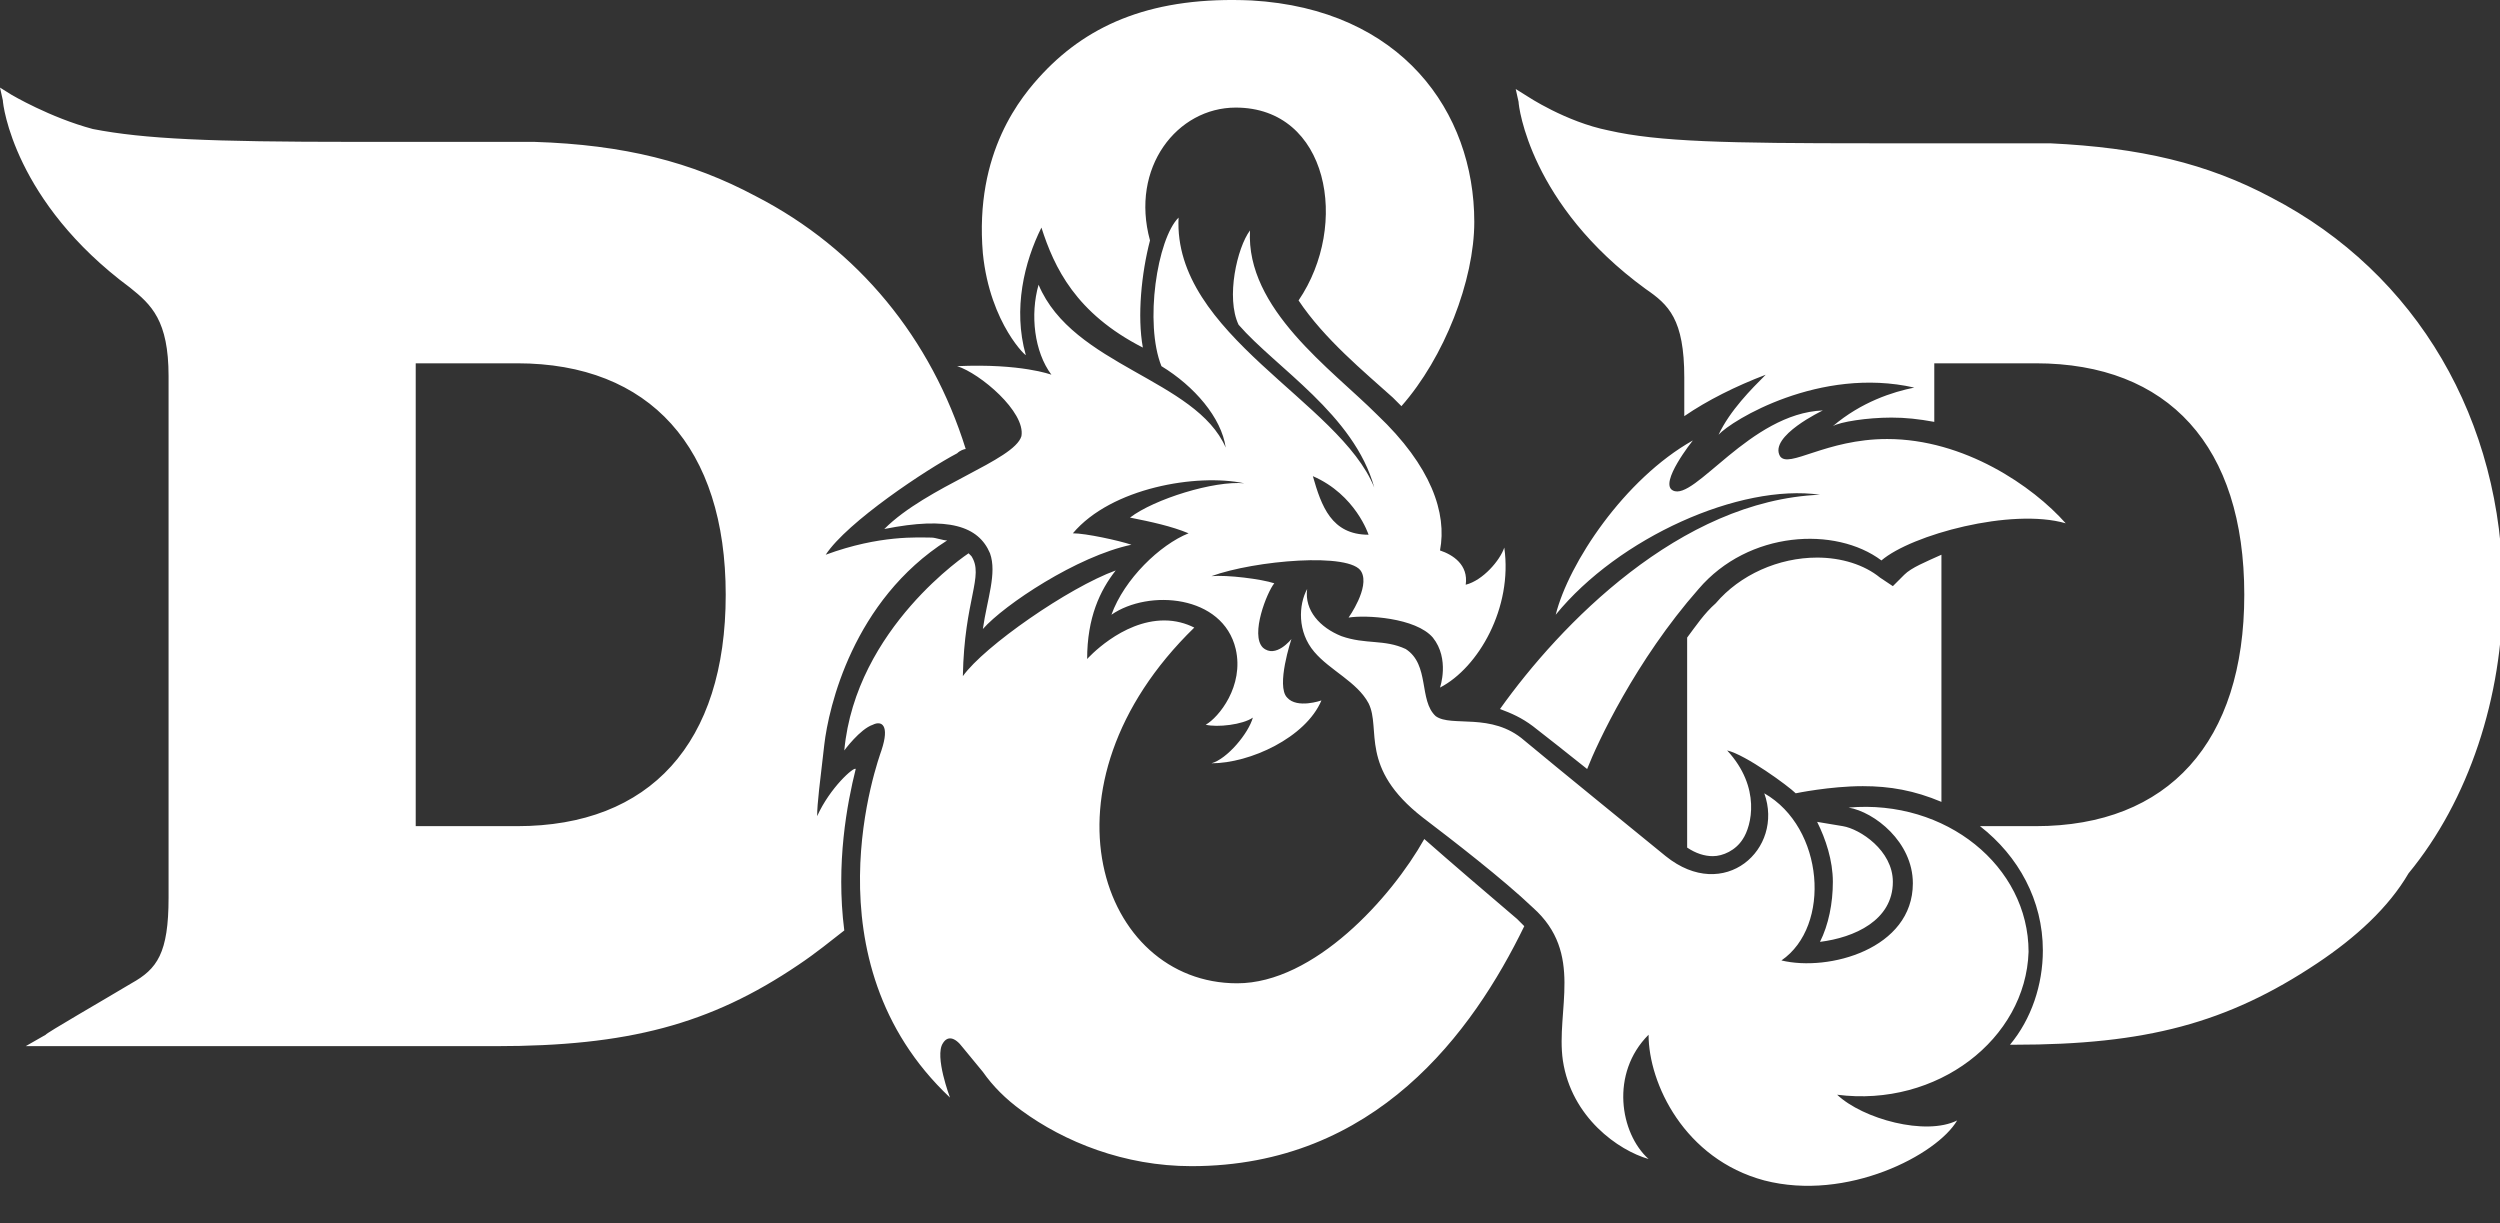 <?xml version="1.0" encoding="UTF-8" standalone="no"?>
<!DOCTYPE svg PUBLIC "-//W3C//DTD SVG 1.1//EN" "http://www.w3.org/Graphics/SVG/1.1/DTD/svg11.dtd">
<!-- Created with Vectornator (http://vectornator.io/) -->
<svg height="100%" stroke-miterlimit="10" style="fill-rule:nonzero;clip-rule:evenodd;stroke-linecap:round;stroke-linejoin:round;" version="1.1" viewBox="0 0 175 85.613" width="100%" xml:space="preserve" xmlns="http://www.w3.org/2000/svg" xmlns:vectornator="http://vectornator.io" xmlns:xlink="http://www.w3.org/1999/xlink">
<rect x="0" y="0" width="175" height="85.613" fill="#333333" stroke="none"/>
<defs/>
<clipPath id="ArtboardFrame">
<rect height="85.613" width="175" x="0" y="0"/>
</clipPath>
<g clip-path="url(#ArtboardFrame)" id="Layer-1" vectornator:layerName="Layer 1">
<path d="M57.2 57.131C57.2 56.231 57.4 54.731 57.7 52.131C58 49.531 59.7 42.031 66.3 37.831C66 37.831 65.5 37.631 65.2 37.631C64.3 37.631 61.6 37.431 57.8 38.831C59.3 36.531 64.9 32.831 67 31.731C67.2 31.531 67.5 31.431 67.6 31.431C65.2 23.731 60.1 17.431 52.9 13.731C48.4 11.331 43.7 10.131 37.4 9.931L37.4 9.931L24.8 9.931C14.7 9.931 10.1 9.731 6.5 9.031C3.5 8.231 0.8 6.631 0.8 6.631L2.91767e-14 6.131L0.2 7.031C0.2 7.331 1 14.131 9.1 20.131C10.6 21.331 11.8 22.431 11.8 26.331L11.8 62.831C11.8 66.731 11 67.831 9.2 68.831C7.2 70.031 3.2 72.331 3.2 72.431L1.8 73.231L34.7 73.231C43.9 73.231 49.7 71.731 55.9 67.531C57.1 66.731 58.2 65.831 59.1 65.131C58.5 60.431 59.3 56.231 59.9 53.831C59.8 53.631 58.1 55.131 57.2 57.131ZM36.2 57.831L29.1 57.831L29.1 25.431L36.2 25.431C45.5 25.431 50.8 31.331 50.8 41.631C50.8 52.031 45.5 57.831 36.2 57.831ZM127.4 65.931C128 64.731 128.3 63.231 128.3 61.731C128.3 60.231 127.8 58.731 127.2 57.531L129 57.831C130.2 58.031 132.5 59.531 132.5 61.731C132.5 64.431 129.8 65.631 127.4 65.931ZM162.2 67.431C155.9 71.631 150.2 73.131 141 73.131L140.7 73.131C142.2 71.331 143 68.931 143 66.531C143 63.031 141.3 59.931 138.6 57.831L142.5 57.831C151.8 57.831 157.1 51.931 157.1 41.631C157.1 31.231 151.8 25.431 142.5 25.431L135.4 25.431L135.4 29.531C134.3 29.331 133.4 29.231 132.4 29.231C130.7 29.231 128.8 29.531 128.3 29.831C130.3 28.131 132.5 27.431 134 27.131C127.4 25.631 121.2 29.431 120.3 30.431C121.1 28.731 122.6 27.231 123.6 26.231C121.5 27.031 119.5 28.031 117.9 29.131L117.9 26.431C117.9 22.331 116.8 21.331 115.2 20.231C107.1 14.331 106.3 7.431 106.3 7.131L106.1 6.231L106.9 6.731C106.9 6.731 109.6 8.531 112.6 9.131C116.1 9.931 120.9 10.031 130.9 10.031L143.5 10.031L143.5 10.031C149.8 10.331 154.5 11.431 159 13.831C169.2 19.131 175.2 29.431 175.2 41.431C175.2 48.831 172.8 56.031 168.6 61.131C167.2 63.531 164.9 65.631 162.2 67.431ZM130.4 55.031C128.1 55.031 125.7 55.531 125.7 55.531C125.2 55.031 122.2 52.831 120.9 52.531C123.3 55.131 122.6 57.831 122 58.731C121.5 59.531 120.6 59.931 119.9 59.931C119.3 59.931 118.7 59.731 118.1 59.331L118.1 44.631C118.7 43.831 119.3 42.931 120.1 42.231C121.8 40.231 124.5 39.031 127.2 39.031C128.9 39.031 130.5 39.531 131.6 40.431L132.5 41.031L133.3 40.231C133.8 39.731 134.8 39.331 135.9 38.831L135.9 56.131C134 55.331 132.3 55.031 130.4 55.031ZM127.4 34.631C121.8 33.831 113.3 37.631 108.9 43.031C109.8 39.431 113.7 33.531 118.5 30.831C118.5 30.831 116.1 33.831 117.1 34.331C118.6 35.131 122.5 28.931 127.6 28.731C127.6 28.731 123.8 30.531 124.6 31.931C125.2 32.831 127.8 30.731 132.1 30.731C137.5 30.731 142.3 34.031 144.6 36.631C140.8 35.531 133.8 37.431 131.7 39.231C128.5 36.831 122.4 37.131 118.9 41.231C114.5 46.231 111.8 52.031 111.1 53.831C109.6 52.631 108.2 51.531 107.3 50.831C106.5 50.231 105.8 49.931 105 49.631C109.2 43.731 117.6 35.031 127.4 34.631ZM68.8 17.731C68.2 10.631 71.5 6.731 73 5.131C76.3 1.631 80.8-0.269 87.6 0.031C98.1 0.631 103.2 7.831 103.2 15.531C103.2 19.631 101.1 25.031 98.1 28.431C97.9 28.231 97.6 27.931 97.5 27.831C95.5 26.031 92.7 23.731 90.9 21.031C94.5 15.731 93 7.531 86.5 7.531C82.4 7.531 79.1 11.731 80.5 16.831C79.9 19.131 79.6 22.131 80 24.331C75.3 21.931 73.8 18.731 72.9 15.931C71.7 18.331 70.9 21.631 71.8 24.831C72 25.131 69.3 22.731 68.8 17.731ZM71.5 30.531C71 32.231 64.9 34.031 61.9 37.031C66.4 36.131 68.5 36.831 69.3 38.731C69.8 40.131 69.1 41.931 68.8 44.031C70.3 42.331 75.4 38.931 79.2 38.131C78.3 37.831 76 37.331 75.1 37.331C77.8 34.131 83.8 33.131 87.1 33.831C85 33.631 80.8 34.931 79.1 36.231C80.6 36.531 82 36.831 83.2 37.331C81.2 38.131 78.7 40.531 77.8 43.031C80.4 41.231 85.6 41.631 86.5 45.431C87.1 48.031 85.3 50.231 84.4 50.731C85.2 50.931 87 50.731 87.7 50.231C87.4 51.331 85.9 53.131 84.8 53.431C87.5 53.431 91.4 51.631 92.5 49.031C92.5 49.031 90.8 49.631 90.1 48.831C89.3 48.031 90.4 44.731 90.4 44.731C90.4 44.731 89.3 46.131 88.4 45.331C87.5 44.431 88.7 41.431 89.2 40.831C88.3 40.531 85.9 40.231 84.8 40.331C87.8 39.231 94.6 38.631 95.3 40.031C95.9 41.131 94.4 43.231 94.4 43.231C95.6 43.031 99.1 43.231 100.3 44.631C101.5 46.131 100.8 48.131 100.8 48.131C103.5 46.731 105.9 42.531 105.3 38.331C105 39.231 103.8 40.631 102.6 40.931C102.8 39.531 101.7 38.831 100.8 38.531C101.3 35.931 100.2 32.631 96.4 29.031C93.2 25.831 87.2 21.631 87.5 16.131C86.6 17.331 85.8 20.831 86.7 22.731C89.3 25.731 94.8 29.031 96.2 34.131C93.8 28.131 82.1 23.431 82.5 15.231C81 16.731 80.1 22.631 81.3 25.631C83.6 27.031 85.5 29.231 85.8 31.331C83.7 26.531 75.1 25.631 72.7 19.931C72.1 22.031 72.4 24.631 73.6 26.231C73.6 26.231 71.5 25.431 67 25.631C68.6 26.131 71.8 28.831 71.5 30.531ZM95.8 37.431C93.2 37.431 92.5 35.431 91.9 33.331C94.9 34.631 95.8 37.431 95.8 37.431ZM128.6 76.631C130.4 78.331 134.8 79.531 137 78.431C135.6 80.831 129.3 84.131 123.5 82.631C117.9 81.131 115.4 75.831 115.4 72.431C112.7 75.131 113.4 79.331 115.4 81.131C113.3 80.531 110 78.231 109.4 74.231C108.9 70.731 110.9 66.731 107.3 63.531C105.2 61.531 101.7 58.831 99.6 57.231C95.1 53.731 96.7 51.031 95.8 49.231C95 47.731 93.1 46.931 92 45.631C90.8 44.231 90.9 42.331 91.5 41.231C91.3 42.731 92.4 43.931 93.9 44.531C95.6 45.131 96.9 44.731 98.4 45.431C100.1 46.531 99.3 49.031 100.5 50.131C101.6 50.931 104.4 49.831 106.7 51.831C109.1 53.831 114.4 58.131 116.6 59.931C120.7 63.231 124.9 59.431 123.5 55.531C127.7 57.931 128.2 64.831 124.7 67.231C128 68.031 133.9 66.431 133.9 61.831C133.9 58.931 131.2 56.831 129.4 56.531C136.2 55.931 142 60.631 142 66.631C141.8 72.731 135.6 77.531 128.6 76.631ZM106.2 64.331C106.4 64.531 106.5 64.631 106.7 64.831C103.1 72.231 96.3 81.631 83.4 81.631C78.7 81.631 74.5 79.931 71.5 77.731C70.4 76.931 69.5 76.031 68.8 75.031L68.8 75.031L68.8 75.031C68.3 74.431 67.9 73.931 67.4 73.331C66.8 72.531 66.3 72.531 66 73.031C65.4 73.931 66.5 76.831 66.5 76.831C56.3 67.231 61.5 53.131 61.7 52.531C62.3 50.731 61.7 50.431 61.1 50.731C60.2 51.031 59.1 52.531 59.1 52.531C59.9 43.931 67.8 38.731 67.8 38.731L68 38.931C68.9 40.331 67.5 41.931 67.4 47.331C68.9 45.231 74.8 41.131 78.1 39.931C77 41.331 76.1 43.231 76.1 46.131C76.1 46.131 78.5 43.431 81.5 43.431C82.3 43.431 83 43.631 83.6 43.931C72.2 55.031 77 68.831 86.6 68.831C92 68.831 97.4 62.831 99.7 58.731C101.4 60.231 104.2 62.631 106.2 64.331Z" fill="#FFFFFF" fill-rule="nonzero" opacity="1" stroke="none" vectornator:layerName="path"/>
</g>
</svg>
